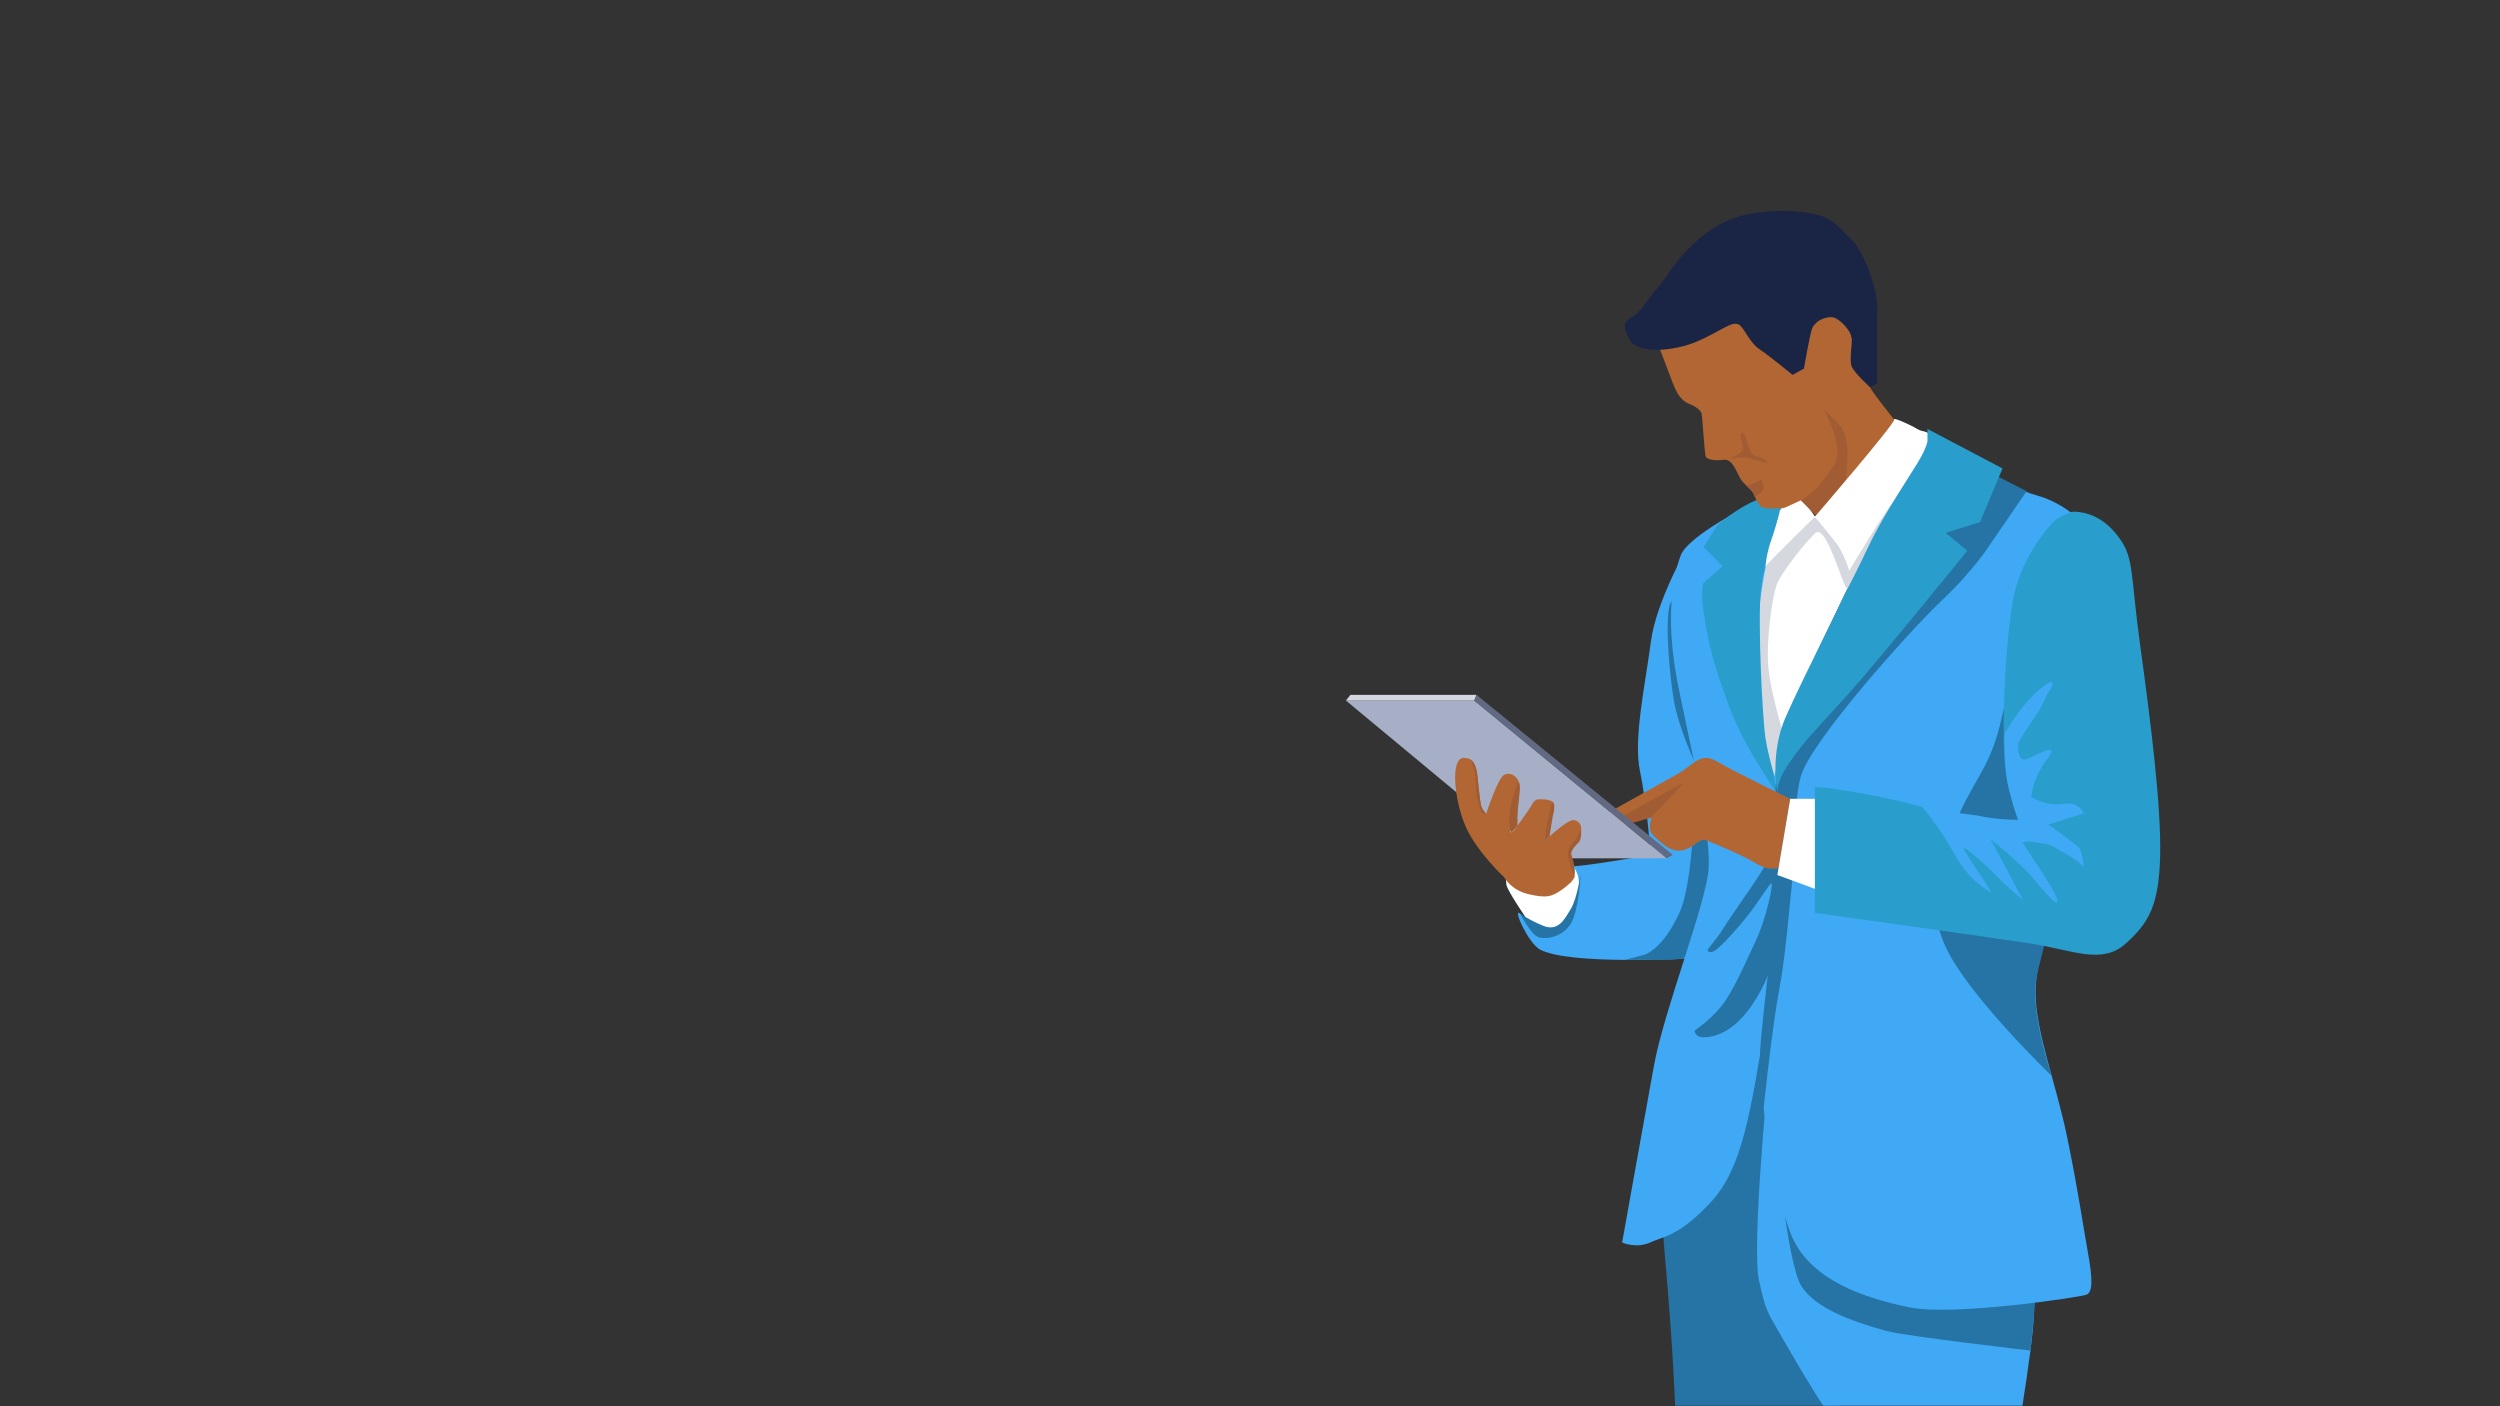 <?xml version="1.0" encoding="utf-8"?>
<!-- Generator: Adobe Illustrator 24.0.0, SVG Export Plug-In . SVG Version: 6.00 Build 0)  -->
<svg version="1.1" id="Layer_1" xmlns="http://www.w3.org/2000/svg" xmlns:xlink="http://www.w3.org/1999/xlink" x="0px" y="0px"
	 viewBox="0 0 1920 1080" style="enable-background:new 0 0 1920 1080;" xml:space="preserve">
<rect x="0" y="0" width="1920" height="1080" fill="#333333" stroke="none"/>
<style type="text/css">
	.st0{fill:#2574A5;}
	.st1{fill:#3FA9F5;}
	.st2{fill:#FFFFFF;}
	.st3{fill:#D5D8DF;}
	.st4{fill:#299ECC;}
	.st5{fill:#B26634;}
	.st6{fill:#A15C33;}
	.st7{fill:#1A2445;}
	.st8{fill:#A6AFC6;}
	.st9{fill:#626982;}
</style>
<g>
	<path class="st0" d="M1278.65,855.64c-1.3,5.03-6.52,35.18,0,108.86c6.52,73.7,7.82,115.05,7.82,115.05h126.27
		c0,0-12.04-270.8-12.49-274.16c-0.44-3.35-49.14-19.26-82.77-16.33C1283.87,791.99,1278.65,855.64,1278.65,855.64z"/>
	<path class="st1" d="M1357.82,828.2c0,0-12.73,129.3-6.86,155.35c5.86,26.06,5.45,22.14,22.59,52.1
		c17.14,29.96,26.71,43.89,26.71,43.89l152.98-0.01c0,0,6.34-39.75,8.1-59.52c1.77-19.77,2.04-42.99-8.1-101.61
		c-10.13-58.62-18.61-71.65-21.53-70.35C1528.78,849.37,1357.82,828.2,1357.82,828.2z"/>
	<path class="st0" d="M1363.67,873.68c0,0,8.84,96.41,19.64,113.78c10.8,17.37,38.92,27.4,65.52,34.74
		c14.23,3.93,110.56,15.04,110.56,15.04s6.16-53.86,4.42-70.36c-1.74-16.5-28.12-93.21-28.12-93.21H1363.67z"/>
	<path class="st2" d="M1160.8,675.46c0,0,9.77,12.38,22.79,11.06c13.02-1.3,19.54-6.5,23.45-11.06c3.91-4.56,1.41-10.45,1.41-10.45
		l9.28,8.9c0,0-5.48,32.16-11.34,35.42c-5.86,3.26-23.4,8.67-26.06,4.01c-2.65-4.66-8.26-8.26-8.26-8.26s-14.54-21.15-15.19-25.72
		c-0.65-4.56,0-7.34,0-7.34L1160.8,675.46z"/>
	<g>
		<path class="st1" d="M1296.98,418.18c0,0-25.02,42.99-29.15,74.9c-4.12,31.92-13.56,74.46-8.36,99.01
			c5.21,24.55,8.36,64.48,8.36,64.48s-56.41,9.75-59.38,8.45c-2.96-1.3,10.96,7.84-0.11,30.63c-11.07,22.8-22.8,20.19-41.03,5.87
			c-5.97-4.69,6.58,23.23,15.59,27.85c23.19,11.89,110.78,6.72,110.78,6.72s12.38-2,18.24-20.24c5.86-18.23,13.19-56.66,6.92-87.93
			c-6.27-31.26-31.02-128.96-30.37-151.76C1289.12,453.35,1296.98,418.18,1296.98,418.18z"/>
		<path class="st0" d="M1262.96,733.23c0,0,13.89-3.72,26.92-32.39c13.03-28.66,11.61-115.56,11.61-115.56s-12.48-26.81-15.95-47.25
			c-3.47-20.44-7.85-69.49-1.75-76.23c6.09-6.74,46.05,89.27,48.65,120.3c2.61,31.03-7.81,126.56-19.97,139.6
			c-12.16,13.02-20.59,15.68-32.47,15.51c-11.88-0.17-32.19,0.01-32.19,0.01L1262.96,733.23z"/>
	</g>
	<path class="st2" d="M1357.18,587.36c-0.49-1.47-15.14-55.69-12.45-90.86c2.69-35.17,21.65-106.98,23-107.2
		c1.35-0.23,14.09-6.23,17.35-3.92c3.26,2.3,8.74,11.48,8.74,11.48l65.57-67.43c0,0,21.87,3.85,24.32,8.77
		c2.44,4.92-51.29,84.06-60.57,104.58c-9.28,20.52-47.39,96.73-51.78,114.31c-4.4,17.59-6.33,45.81-6.33,45.81L1357.18,587.36z"/>
	<path class="st3" d="M1395.41,398.78c0.48,0.58,57.58-37.94,65.03-23.83c4.47,8.47-36.28,66.93-41.28,77.2
		c-2.36,4.85-16.15-51.82-25.35-42.53c-9.2,9.28-24.89,29.25-28.81,38.28c-3.93,9.03-8.81,45.18-6.85,65.21
		c1.95,20.02,11.51,50.39,11.51,50.39l-4.65,39.38c0,0-12.2-30.77-14.88-46.35c-2.69-15.59-6.58-49.14-5.41-60.04
		c1.17-10.88,12.61-69.56,14.57-77.38c1.97-7.82,8.43-29.82,8.43-29.82l15.26-5.02L1395.41,398.78z"/>
	<path class="st1" d="M1245.8,954.24c0,0,16.61-92.82,24.43-135.81c7.81-42.98,40.06-124.08,42.01-151.44
		c1.95-27.36-14.65-96.73-23.45-140.69c-8.79-43.97-6.1-77.68,1.95-99.66c5.59-15.23,54.33-39.46,54.33-39.46l24.95-2.91
		c0,0-36.27,92.52-14.07,189.89c4.66,20.41,11.27,26.71,14.07,55.04c2.79,28.34-2.59,88.58-14.07,156
		c-11.48,67.42-17.34,111.38-41.77,137.76s-36.15,26.38-46.89,31.27C1256.55,959.13,1245.8,954.24,1245.8,954.24z"/>
	<path class="st0" d="M1344.51,681.98c20.27-29.31,25.51-46.9,25.51-46.9l-0.66,45c0,0,1.17,46.84-17.06,80.71
		c-18.24,33.87-37.24,35.83-44.02,35.83c-6.78,0-6.78-5.21-6.78-5.21s11.07-7.17,20.19-18.24c9.12-11.07,19.81-35.82,26.84-50.81
		c7.02-14.97,12.24-37.77,12.24-42.99c0-5.21-8.72,13.02-25.2,31.92c-16.49,18.89-21.7,22.8-24.3,18.24c0,0,8.73-11.07,10.42-13.68
		C1323.37,713.24,1324.24,711.29,1344.51,681.98z"/>
	<path class="st4" d="M1367.72,613.5c0,0-27.8-38.34-39.52-70.26c-11.73-31.92-15.46-45.26-19.92-73.61
		c-2.15-13.62-0.19-21.73-0.19-21.73l14.9-12.95l-14.71-14.82l10.56-16.72c0,0,14.92-13.23,29.69-19.14c10.27-4.11,21.49,0,21.49,0
		s-15.4,44.24-17.73,69.34c-2.33,25.1,1.16,97.57,3.66,113.72C1358.46,583.48,1367.72,613.5,1367.72,613.5z"/>
	<path class="st1" d="M1483.7,338.19c0,0,54.88,35.29,79.63,42.01c24.76,6.72,36.92,22.6,44.95,29.42
		c17.81,15.14,22.14,33.31,16.28,73.7c-5.86,40.39-23.78,122.12-32.9,163.16c-9.12,41.04-28.34,84.03-28.34,115.29
		c0,31.26,15.63,69.36,24.43,112.36c8.8,42.99,11.73,65.46,15.63,86.96c3.91,21.49,3.91,31.27-0.97,33.22
		c-4.89,1.96-102.59,16.61-135.81,9.77c-33.22-6.85-77.92-20.52-91.72-57.65c-13.81-37.12-22-100.36-22.59-118.22
		c-0.58-17.86,11.66-97.7,13.64-112.36c1.99-14.64,15.44-74.25,4.81-97.69c-10.63-23.45-8.66-16.61-5.73-32.25
		c2.91-15.63,38.44-102.39,50.74-127.46c12.31-25.07,45.41-79.2,45.41-79.2L1483.7,338.19z"/>
	<path class="st0" d="M1354.17,853.64c0,0,6.74-65.04,12.72-96.3c5.98-31.27,8.86-86.26,12.52-101.9
		c3.66-15.63-3.51-32.64,3.58-59.02c7.08-26.38,83.69-112.04,108.54-135.49c24.84-23.45,36.79-42.72,36.79-42.72l28.15-41
		l-39.59-20.07l-25.35-9.6c0,0-123.08,225.51-126.87,248.97c-3.79,23.45,5.01,24.33,5.37,38.57
		c0.35,14.24-18.36,154.24-18.36,175.56C1351.66,831.96,1354.17,853.64,1354.17,853.64z"/>
	<path class="st0" d="M1546.72,497.98c0,0,0,11.71-8.79,50.8c-8.8,39.08-17.59,42.99-33.22,76.21
		c-15.63,33.21-27.35,64.48-10.74,101.61c16.61,37.13,81.77,99.75,81.77,99.75s-16.87-49.51-11.72-75.35
		c5.15-25.84,23.65-86.02,30.38-116.8c6.73-30.77,32.36-125.49,28.49-140.14c-3.86-14.65-24.38-15.62-43.92-13.67
		C1559.43,482.33,1546.72,497.98,1546.72,497.98z"/>
	<path class="st4" d="M1580.91,397.82c-5.02,2.38-27.61,28.15-34.28,60.01c-6.67,31.86-10.48,112.79-5.71,138.5
		c4.76,25.71,9.56,33.64,9.56,33.64s-6.94-0.44-20.98,0c-20.73,0.66-7.19-2.17-30.29-5.34c-23.11-3.18-24.32-7.25-71.58-15.69
		c-30.02-5.35-33.8-4.32-33.8-4.32v96.44c0,0,136.63,19.04,167.09,23.8c30.47,4.76,53.32,16.19,71.41,0
		c18.08-16.19,25.7-29.52,26.66-67.6s-7.62-105.66-15.23-160.89c-7.61-55.23-4.76-66.66-15.23-81.89
		c-10.47-15.24-22.63-20.04-30.97-21.12C1589.19,392.28,1590.18,393.42,1580.91,397.82z"/>
	<g>
		<path class="st5" d="M1234.3,624.62c0,0,39.88-22.38,53.51-29.93c13.63-7.55,17.75-17.58,31.02-9.77
			c13.27,7.82,56.06,28.58,56.06,28.58l-8.92,52.84c0,0-6.88,3.26-17.44-3.26c-10.56-6.51-30.58-14.57-37.18-17.38
			c-6.6-2.81-9.2,4.99-18.98,7.28c-9.77,2.29-17.58-6.83-22.14-10.74c-4.56-3.91-3.26-9.77-1.96-14.33
			c1.3-4.56-22.47,6.27-22.47,6.27L1234.3,624.62z"/>
		<polygon class="st6" points="1293.68,600.56 1242.01,629.23 1245.8,634.19 1268.27,627.91 		"/>
	</g>
	<path class="st1" d="M1475.64,618.81c0,0,14.11,16.82,25.21,36.76c11.1,19.95,22.72,26.29,27.48,29.46
		c4.75,3.18-18.51-28.17-20.09-33.1c-1.58-4.94,27.47,22.54,28.54,24.13c1.06,1.59,16.91,15.33,16.91,15.33
		s-24.31-46.52-25.36-47.31c-1.06-0.78,22.7,18.29,31.18,28.28c8.47,9.99,21.66,25.89,20.6,19.03c-1.05-6.88-24.83-40.7-26.42-43.86
		c-1.59-3.17,20.08,1.05,20.08,1.05s22.72,11.63,25.36,16.38c2.64,4.76,0-12.15-3.17-14.8c-3.17-2.64-22.72-16.9-22.72-16.9
		l26.98-8.63c0,0-3.3-9.44-15.97-7.25c-12.69,2.18-24.22-5.33-24.22-5.33s0.53-13.67,12.16-29c11.63-15.32-10.04-1.59-16.38,0
		c-6.34,1.59-5.74-8.98-6.04-11.09c-0.3-2.11,10.8-17.97,15.03-24.31c4.23-6.34,5.81-12.16,8.99-16.91
		c3.17-4.76,5.81-11.63-6.35-2.11c-12.15,9.51-23.01,26.26-27.54,34.23c-1.27,2.24,0.27,30.61,1.91,38.7
		c1.65,8.09,7.96,28.01,7.96,28.01s-6.31,0.18-14.99-0.72c-13.61-1.41-10.39-1.99-23.11-3.42
		C1498.94,623.96,1475.64,618.81,1475.64,618.81z"/>
	<path class="st5" d="M1274.38,267.04c0,0,6.59,17.13,10.54,27.67c3.95,10.54,8.34,14.05,13.18,15.81c4.82,1.76,8.34,5.27,8.78,7.03
		c0.44,1.76,2.19,30.3,3.08,32.94c0.87,2.63,7.03,3.51,14.05,2.63c7.03-0.88,10.1,10.98,13.17,15.37c3.08,4.39,7.9,7.03,9.67,10.98
		c1.75,3.95,3.95,9.66,7.46,10.54c3.52,0.88,20.64,1.33,27.67-3.73c7.03-5.06,13.17,10.32,13.17,10.32s68.07-60.16,68.95-61.48
		c0.87-1.32-25.03-31.18-28.11-38.21c-3.07-7.03-10.98-14.05-11.86-24.59c-0.87-10.54-3.07-22.84-10.54-27.23
		c-7.46-4.39-22.83,1.32-25.47,10.1c-2.64,8.78-3.51,18-3.51,18v9.66l-7.15,3.71c0,0-13.48-13.81-20.08-20.83
		c-6.59-7.03-12.3-21.91-18.89-22.15c-6.59-0.24-13.17,0.64-21.95,2.83c-8.79,2.2-28.98,6.59-34.69,10.1
		C1276.14,260.02,1274.38,267.04,1274.38,267.04z"/>
	<path class="st7" d="M1254.84,264.63c6.09,3.99,16.47,5.05,28.98,3.08c12.51-1.98,20.64-5.49,31.84-11.42
		c11.2-5.93,15.15-8.78,19.32-7.24c4.17,1.54,8.13,13.65,16.25,19.12c8.12,5.47,25.47,19.74,25.47,19.74l8.71-4.83
		c0,0,4.34-25.19,6.21-30.61c1.64-4.74,9.68-10.48,15.83-8.93c6.15,1.55,13.52,10.39,14.54,15.1c1.02,4.72-2.17,17.81,0.25,23.09
		c2.41,5.28,14.02,15.7,14.02,15.7l5.45-2.94c0,0-0.44-44.13,0-57.75c0.44-13.61-9.88-43.25-19.76-52.7
		c-9.88-9.44-14.05-16.91-30.08-19.98c-16.03-3.07-33.59-2.41-47.21,0c-13.61,2.42-28.99,8.78-44.36,23.49
		c-15.36,14.71-18.22,22.62-27.22,33.38c-9.01,10.76-14.49,20.39-19.55,22.6c-5.05,2.21-7.02,5.94-4.83,11.21
		C1250.89,260.02,1252.41,263.03,1254.84,264.63z"/>
	<g>
		<g>
			<path class="st6" d="M1382.99,384.28c0,0,8.2-4.82,12.81-10.09c4.61-5.27,12.3-14.93,14.28-20.42c1.98-5.49,1.32-7.9,0-15.37
				c-1.32-7.47-9.22-24.16-9.22-24.16s13.32,13.01,14.27,15.21c3.75,8.73,3.95,17.5,3.74,21.9c-0.22,4.39-1.86,25.88-1.86,25.88
				l-21.86,19.35L1382.99,384.28z"/>
			<path class="st6" d="M1327.74,352.46c0,0,5.71-2.41,7.68-3.95c1.98-1.54,3.73-3.08,3.29-4.83c-0.44-1.76-1.76-7.03-1.98-8.78
				c-0.22-1.76,1.76-4.83,3.52,0c1.75,4.83,3.29,10.54,4.83,13.18c1.54,2.63,5.93,2.63,7.91,3.29c1.97,0.66,4.83,4.06,4.83,4.06
				s-10.98-1.87-13.61-3.4C1341.57,350.48,1327.74,352.46,1327.74,352.46z"/>
			<path class="st6" d="M1341.15,372.87c0,0,1.96,0.22,5.46-1.53c3.51-1.76,6.15-3.07,6.15-3.07s2.19,4.83,1.53,7.46
				c-0.66,2.64-6.52,5.89-6.52,5.89s-1.13-2.99-2.26-4.31C1344.38,375.99,1341.15,372.87,1341.15,372.87z"/>
		</g>
	</g>
	<polygon class="st2" points="1365.01,672.03 1393.82,682.63 1393.82,613.5 1374.89,613.5 	"/>
	<path class="st2" d="M1355.96,434.95c0.48-1.46,37.86-38.1,37.86-38.1l-10.83-12.57l-15.95,7.35c0,0-1.75,9.85-6.14,21.51
		C1356.5,424.79,1355.96,434.95,1355.96,434.95z"/>
	<path class="st2" d="M1420.21,438.37c-0.5-2.44-4.9-14.65-9.79-21.01c-4.88-6.35-16.61-20.51-16.61-20.51s62.51-72.58,60.9-74.68
		c-1.61-2.1,12.27,3.89,17.64,7.24c5.38,3.35,8.9-0.06,11.35,8.77c2.44,8.83-19.54,35-28.82,46.09
		C1445.6,395.38,1420.21,438.37,1420.21,438.37z"/>
	<path class="st4" d="M1510.88,422.92c0,0-67.34,83.38-92.01,110.73c-24.67,27.36-33.46,35.46-45.74,53.78
		c-8.82,13.15-8.12,21.23-8.12,21.23s-6-29.58,6.27-57.72c12.27-28.14,51.33-105.03,63.59-131.05
		c12.26-26.02,34.8-58.61,40.01-68.11c5.22-9.5,5.41-12.88,5.41-12.88v-9.48l57.64,30.35l-17.29,41.17l-26.38,8.3L1510.88,422.92z"
		/>
	<path class="st0" d="M1167.31,701.52c0,0,8.36,16.26,14.22,18.22c5.86,1.96,18.45,0.04,24.86-10.41
		c6.41-10.44,7.62-38.98,7.62-38.98s-2.52,19.43-7.73,27.9c-5.21,8.47-9.55,17.35-20.77,12.86
		C1174.3,706.61,1167.31,701.52,1167.31,701.52z"/>
	<polygon class="st8" points="1033.67,538.03 1132.24,538.03 1280,659.18 1179.58,659.18 	"/>
	<path class="st5" d="M1124.21,582.09c-10.89,0-7.06,33.92,1.63,53.2c8.69,19.27,29.23,38.33,29.23,38.33s5.28,10,18.86,13.11
		c13.58,3.11,17.84,2.29,26.49-4.1c8.65-6.39,9.88-9.34,8.03-12.28c-1.36-2.17-1.88-9.36-2.5-13.71
		c-0.62-4.34,4.96-11.74,7.44-16.75c2.49-5.02,0.02-9.49-4.95-10.05c-4.96-0.56-22.94,16.64-22.94,16.64l1.56-7.19
		c0,0,7.98-15.72,6.49-21.81c-0.53-2.13-4.28-3.52-8.04-3.52c-3.75,0-6.24-1.09-8.72,3.52c-2.48,4.6-13.93,20.18-13.93,20.18
		s-5.3,6.43-2.2-6.31c3.1-12.75,8.17-22.9,5.98-30.17c-1.67-5.54-7.15-8.71-11.84-5.8c-4.69,2.9-13.38,29.51-13.38,29.51
		s-2.75-0.75-3.85-5.79c-1.77-8.14-2.38-22.68-3.58-27.37C1132.23,584.89,1130.4,582.09,1124.21,582.09z"/>
	<polygon class="st3" points="1037.14,533.65 1033.67,538.03 1132.24,538.03 1133.99,533.65 	"/>
	<polygon class="st9" points="1133.99,533.65 1284.68,656.55 1280,659.18 1132.24,538.03 	"/>
	<path class="st6" d="M1137.97,624.62c0,0-3.33-9.77-3.98-13.67c-0.65-3.91-0.54-16.61-1.74-19.22c-1.19-2.6-2.23-8.05-2.23-8.05
		s3.45,2.88,4.31,9.74s2.27,22.82,3.25,25.68c0.97,2.85,3.85,5.79,3.85,5.79L1137.97,624.62z"/>
	<path class="st6" d="M1159.7,637.65c0,0-1.32-8.14,0-15.95c1.32-7.82,4.25-16.28,4.9-17.43c0.65-1.14,0.95-5.2,2.04-3.09
		c1.09,2.1,0.04,13.08-0.67,17.94c-0.71,4.86-0.57,15.06-0.57,15.06l-4.41,5.02L1159.7,637.65z"/>
	<path class="st6" d="M1185.79,645.22c0,0,2.26-11.46,2.91-15.05c0.65-3.58,3.54-14.4,3.54-14.4s1.96,3,1.02,7.28
		c-0.93,4.29-3.18,19.24-3.18,19.24l-4.57,4.18"/>
	<path class="st6" d="M1209.18,674.14c0,0-5.5-15.3-5.17-18.57c0.32-3.25,1.54-6.16,4.45-9.09c2.91-2.92,5.88-9.75,5.88-9.75
		s0.42,7.5-1.53,9.75c-1.96,2.25-7.17,6.81-5.87,10.4c1.31,3.58,2.24,8.79,2.24,8.79V674.14z"/>
</g>
</svg>
